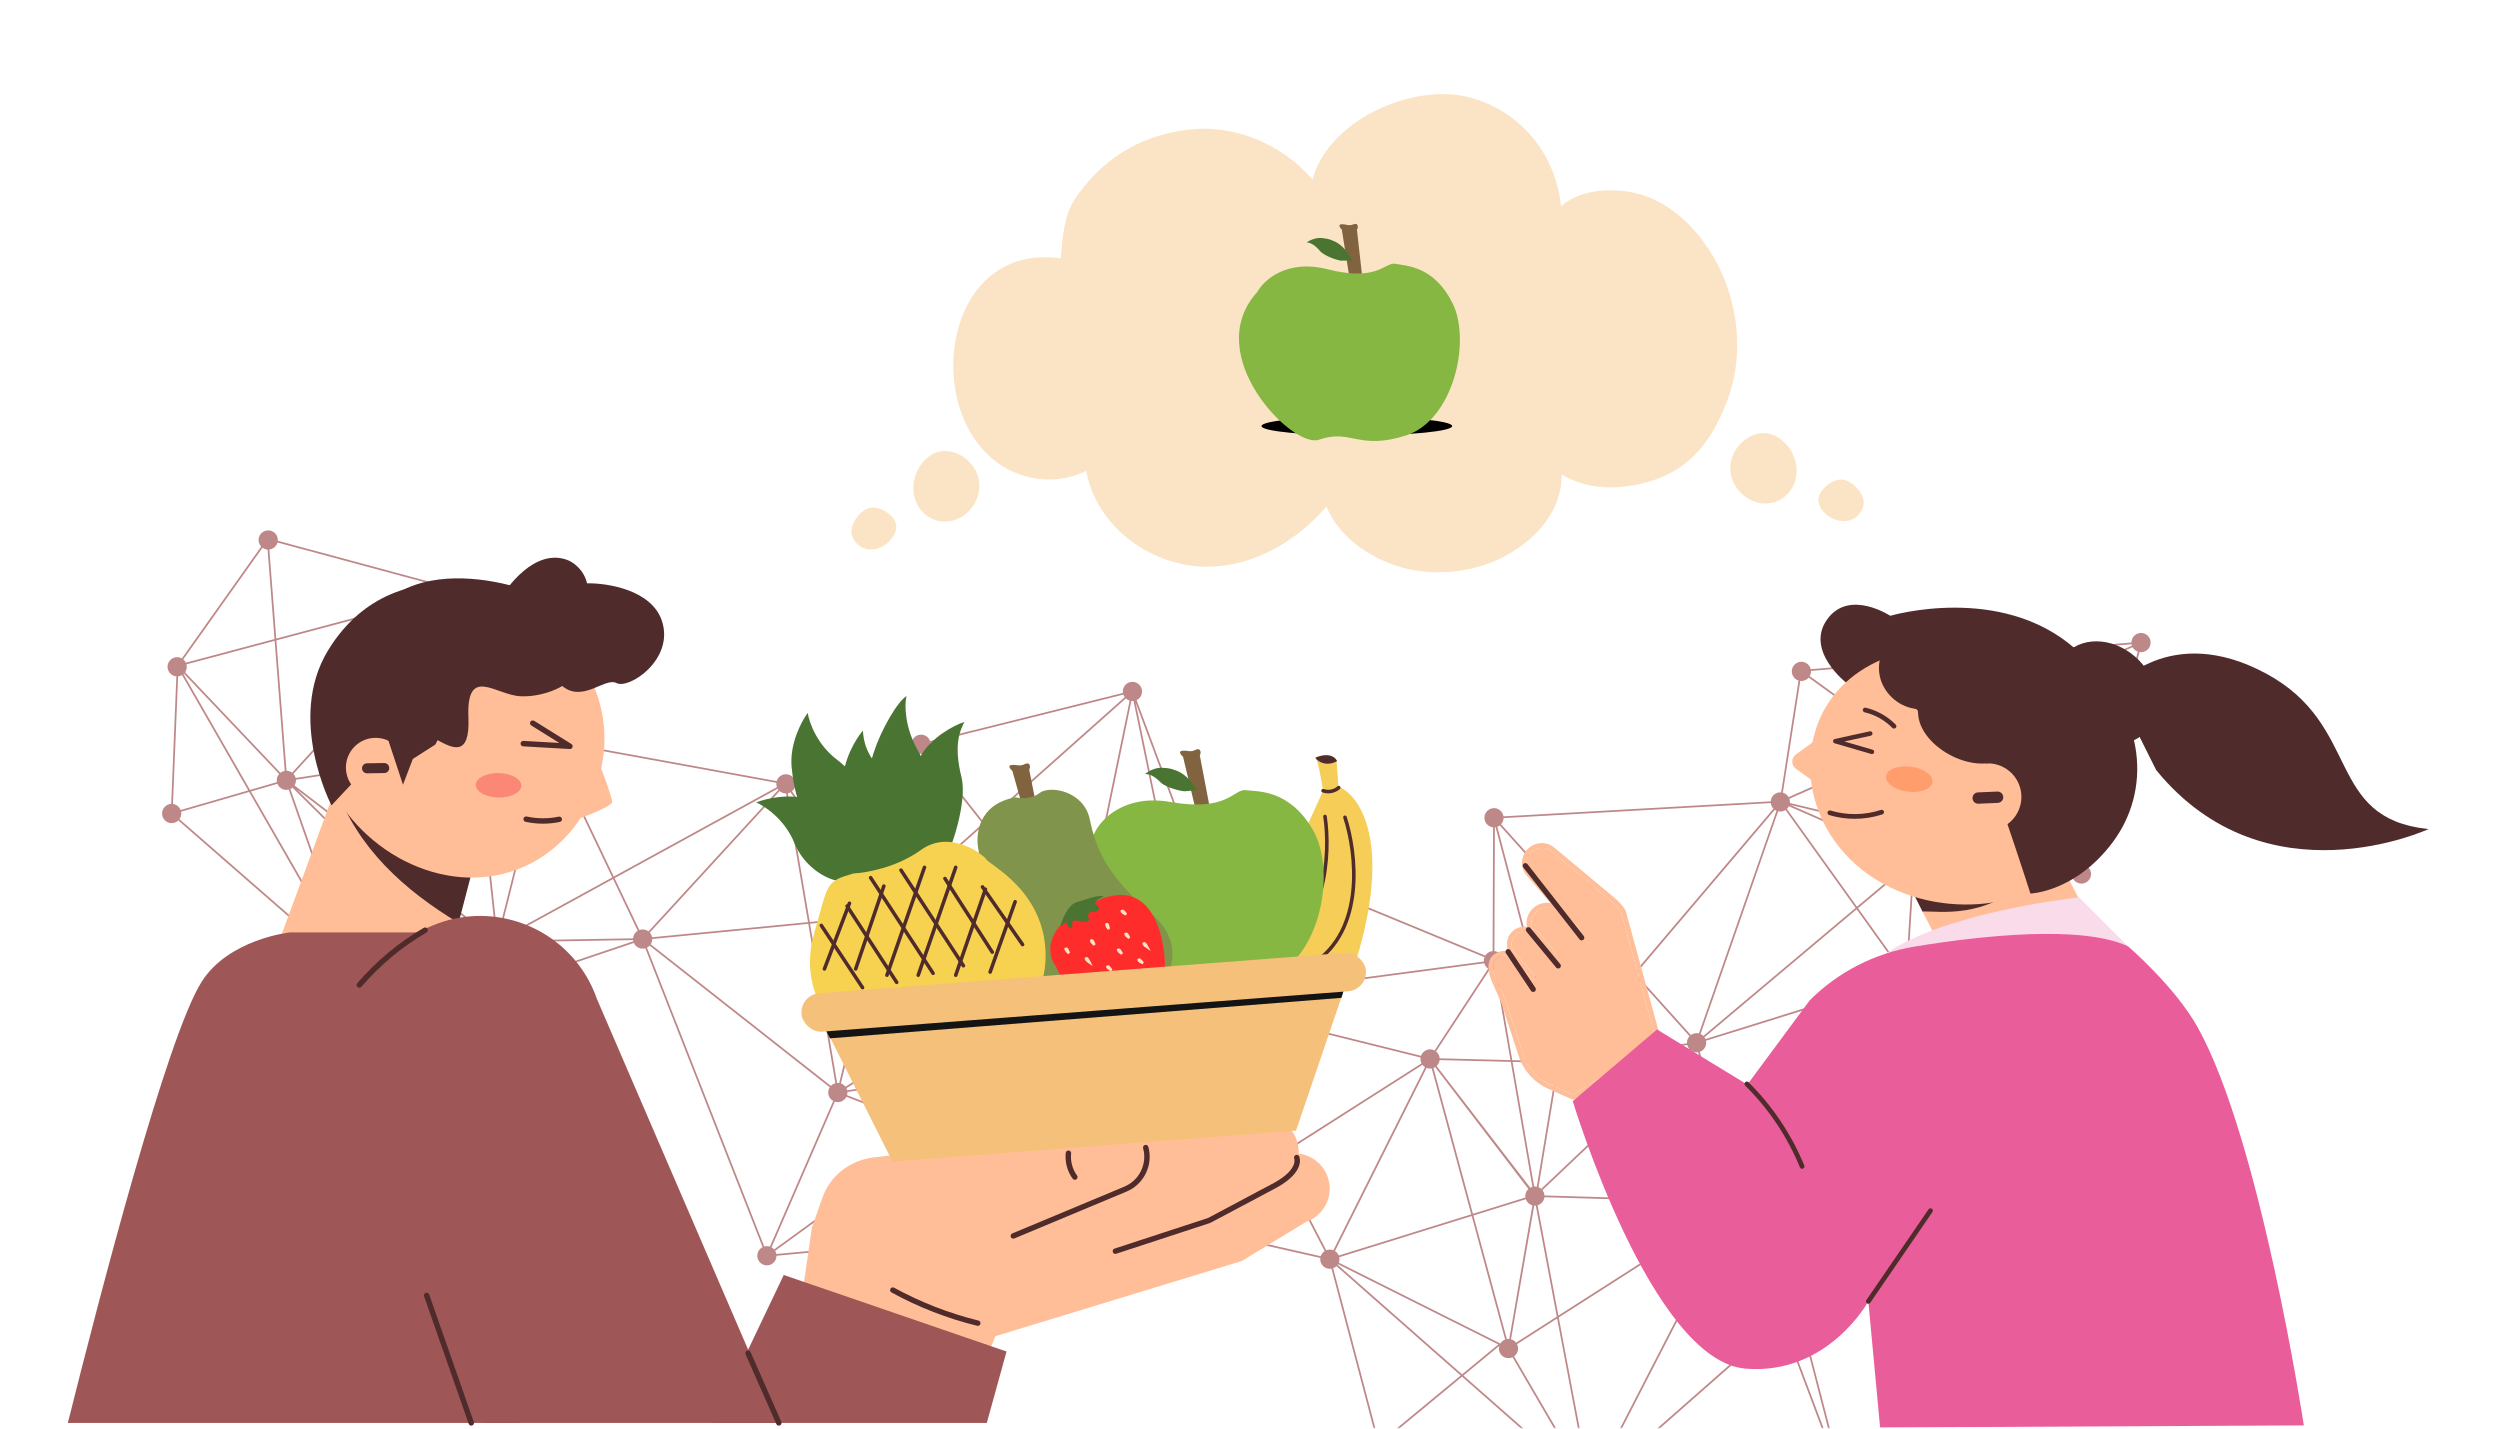 <svg width="700" height="400" viewBox="0 0 700 400" fill="none" xmlns="http://www.w3.org/2000/svg">
<mask id="mask0_574_11121" style="mask-type:alpha" maskUnits="userSpaceOnUse" x="0" y="0" width="700" height="400">
<rect width="700" height="400" transform="matrix(-1 0 0 1 700 0)" fill="white"/>
</mask>
<g mask="url(#mask0_574_11121)">
<path d="M46.867 230.193C47.909 230.716 49.129 230.495 49.927 229.733L96.901 270.72C96.817 270.835 96.74 270.958 96.674 271.088C96.009 272.419 96.547 274.035 97.877 274.701C99.206 275.368 100.824 274.828 101.49 273.498C101.596 273.286 101.669 273.066 101.716 272.843L136.127 276.752C136.108 277.759 136.652 278.735 137.612 279.214C138.941 279.881 140.559 279.341 141.226 278.012C141.519 277.423 141.577 276.778 141.437 276.185L177.483 264.028C177.728 264.579 178.158 265.052 178.739 265.345C179.37 265.66 180.063 265.701 180.691 265.521L213.524 349.209C213.023 349.459 212.595 349.868 212.324 350.406C211.658 351.735 212.198 353.353 213.527 354.02C214.856 354.686 216.474 354.146 217.14 352.817C217.333 352.429 217.422 352.018 217.422 351.613L325.642 341.624C325.164 342.898 325.716 344.355 326.959 344.978C328.288 345.644 329.906 345.104 330.573 343.775C330.633 343.653 330.68 343.531 330.72 343.404L369.693 352.227C369.549 353.334 370.103 354.458 371.156 354.985C371.686 355.25 372.261 355.321 372.805 355.229L385.693 404.101L385.026 403.962L385.819 404.572L385.897 404.866L386.044 404.744L453.948 456.984C453.902 457.059 453.858 457.136 453.816 457.217C453.15 458.546 453.69 460.164 455.019 460.83C456.349 461.496 457.966 460.956 458.633 459.627C459.299 458.298 458.759 456.68 457.43 456.014C456.936 455.766 456.4 455.687 455.889 455.752L447.58 418.151C447.619 418.09 447.655 418.027 447.689 417.96C447.856 417.629 447.945 417.278 447.968 416.929L513.289 415.144C513.395 416.012 513.916 416.81 514.757 417.231C516.086 417.897 517.704 417.357 518.37 416.028C519.037 414.699 518.496 413.081 517.167 412.415C516.642 412.151 516.069 412.079 515.531 412.169L504.158 368.306C504.784 368.08 505.331 367.624 505.654 366.979C506.086 366.115 506.007 365.132 505.539 364.367L531.358 345.009C531.576 345.251 531.839 345.459 532.148 345.612C533.477 346.279 535.095 345.738 535.762 344.409C536.428 343.08 535.888 341.462 534.559 340.796C533.751 340.393 532.838 340.435 532.096 340.825L512.541 310.866C512.84 310.63 513.093 310.329 513.276 309.963C513.874 308.769 513.5 307.347 512.455 306.585L532.564 275.982C533.889 276.625 535.487 276.085 536.148 274.765C536.814 273.436 536.274 271.818 534.945 271.151C534.714 271.035 534.473 270.958 534.229 270.913L535.952 243.515C536.909 243.486 537.821 242.945 538.279 242.028C538.399 241.789 538.477 241.542 538.52 241.292L580.112 244.75C580.122 245.727 580.663 246.666 581.597 247.132C582.927 247.798 584.544 247.258 585.211 245.929C585.877 244.6 585.337 242.982 584.008 242.316C583.91 242.266 583.812 242.228 583.712 242.191L599.059 182.578C600.19 182.761 601.356 182.203 601.895 181.125C602.561 179.796 602.021 178.178 600.692 177.512C599.363 176.846 597.745 177.386 597.078 178.715C596.888 179.094 596.8 179.498 596.797 179.895L507.012 187.37C506.835 186.62 506.34 185.952 505.597 185.58C504.268 184.914 502.65 185.454 501.984 186.783C501.317 188.112 501.858 189.73 503.187 190.396C503.319 190.461 503.455 190.513 503.592 190.557L498.716 221.868C497.65 221.777 496.585 222.329 496.077 223.344C495.912 223.673 495.822 224.023 495.798 224.368L420.985 228.576C420.859 227.738 420.342 226.974 419.529 226.565C418.199 225.899 416.582 226.439 415.915 227.768C415.249 229.097 415.789 230.715 417.118 231.381C417.424 231.535 417.745 231.62 418.063 231.651L417.933 266.309C417.035 266.389 416.196 266.917 415.763 267.785L415.858 267.556L334.398 233.941C334.779 232.704 334.226 231.339 333.032 230.741C332.417 230.433 331.74 230.387 331.124 230.553L318.251 196.029C318.769 195.779 319.214 195.366 319.489 194.81C320.154 193.479 319.615 191.863 318.286 191.197C316.957 190.531 315.339 191.071 314.673 192.4C314.413 192.918 314.338 193.481 314.423 194.013L260.432 207.497C260.208 206.859 259.75 206.305 259.098 205.979C257.769 205.312 256.151 205.852 255.485 207.181C255.207 207.735 255.141 208.337 255.254 208.901L222.554 218.485C222.319 217.89 221.874 217.377 221.259 217.068C219.929 216.402 218.312 216.942 217.645 218.271C217.575 218.412 217.521 218.557 217.477 218.701L156.022 207.482C156.092 206.431 155.54 205.394 154.54 204.892C153.787 204.517 152.941 204.525 152.227 204.847L130.404 167.941C130.762 167.693 131.065 167.353 131.275 166.936C131.942 165.607 131.402 163.989 130.073 163.323C128.741 162.658 127.126 163.197 126.459 164.526C126.455 164.536 126.451 164.546 126.445 164.555L94.609 155.96L77.78 151.417C77.864 150.355 77.314 149.298 76.302 148.791C74.972 148.124 73.355 148.664 72.688 149.994C72.171 151.028 72.383 152.232 73.126 153.032L50.911 184.35C50.879 184.333 50.846 184.311 50.81 184.294C49.481 183.627 47.864 184.168 47.197 185.497C46.531 186.826 47.071 188.444 48.4 189.11C48.716 189.267 49.047 189.357 49.379 189.383L47.931 225.097C46.995 225.147 46.112 225.681 45.664 226.58C44.997 227.909 45.537 229.527 46.867 230.193ZM75.418 153.872C76.286 153.766 77.084 153.244 77.505 152.404C77.585 152.241 77.647 152.075 77.694 151.909L96.776 157.059L126.27 165.021C126.2 165.274 126.171 165.531 126.177 165.787L77.351 178.804L75.419 153.874L75.418 153.872ZM259.359 210.644L275.123 230.62L248.272 254.519C248.088 254.347 247.877 254.195 247.641 254.077C247.529 254.02 247.414 253.977 247.298 253.938L257.515 211.053C258.164 211.145 258.819 210.996 259.359 210.644ZM315.248 195.572C315.432 195.744 315.643 195.895 315.879 196.013C316.018 196.082 316.156 196.135 316.298 196.178L302.693 262.097C302.071 262.027 301.448 262.178 300.93 262.513L275.803 230.676L315.246 195.57L315.248 195.572ZM499.038 369.146L487.838 339.388L501.699 363.572C501.346 363.819 501.049 364.158 500.839 364.571C500.373 365.502 500.5 366.572 501.071 367.359L499.038 369.146ZM513.556 413.62C513.39 413.952 513.3 414.301 513.276 414.651L447.956 416.432C447.9 415.977 447.729 415.542 447.458 415.17L498.824 369.998L514.786 412.408C514.271 412.657 513.831 413.071 513.554 413.621L513.556 413.62ZM216.758 349.832C216.555 349.603 216.312 349.408 216.032 349.252L233.752 308.463C235 308.875 236.395 308.321 237 307.11L262.089 316.867L216.758 349.832ZM51.371 188.739C51.414 188.701 51.458 188.661 51.497 188.619L78.155 216.713C78.007 216.883 77.877 217.07 77.771 217.279C77.494 217.83 77.429 218.43 77.537 218.992L70.005 221.174L51.371 188.739ZM127.674 255.1L136.94 262.181C136.894 262.253 136.851 262.328 136.812 262.407C136.566 262.899 136.486 263.43 136.547 263.937L128.074 265.768L83.063 221.001L127.674 255.1ZM137.241 261.787L104.84 237.021L82.459 219.915C82.505 219.844 82.548 219.769 82.587 219.69C82.808 219.251 82.894 218.782 82.865 218.322L133.242 210.588L138.684 260.972C138.136 261.084 137.629 261.364 137.241 261.783L137.241 261.787ZM77.676 219.469C77.91 220.068 78.355 220.584 78.974 220.893C79.573 221.193 80.23 221.247 80.833 221.096L97.956 269.83L70.26 221.617L77.678 219.468L77.676 219.469ZM100.289 269.887C99.69 269.586 99.033 269.532 98.43 269.684L81.301 220.932C81.515 220.832 81.719 220.706 81.903 220.553L127.492 265.895L101.648 271.486C101.435 270.815 100.966 270.227 100.287 269.888L100.289 269.887ZM101.757 271.97L127.914 266.311L136.744 275.092C136.618 275.246 136.503 275.416 136.411 275.599C136.305 275.812 136.232 276.032 136.185 276.255L101.774 272.346C101.777 272.22 101.773 272.093 101.757 271.967L101.757 271.97ZM138.652 274.12C138.083 274.158 137.535 274.37 137.095 274.739L128.494 266.187L136.652 264.421C136.865 265.092 137.334 265.68 138.013 266.018C138.295 266.16 138.591 266.244 138.888 266.281L138.652 274.12ZM141.69 262.541L171.644 246.123L178.567 260.626C178.14 260.88 177.778 261.253 177.536 261.732C177.375 262.054 177.287 262.395 177.26 262.733L141.895 263.319C141.865 263.052 141.796 262.789 141.69 262.541ZM218.291 221.507C218.457 221.651 218.644 221.781 218.852 221.885C219.258 222.087 219.688 222.179 220.111 222.169L226.234 258.195L182.59 262.43C182.497 261.948 182.276 261.498 181.943 261.128L218.293 221.505L218.291 221.507ZM419.502 271.332L434.836 295.543C434.501 295.788 434.214 296.112 434.018 296.51C433.921 296.704 433.853 296.903 433.805 297.107L423.437 296.845L419.055 271.534C419.211 271.481 419.361 271.413 419.506 271.333L419.502 271.332ZM533.323 239.974C533.049 240.793 533.191 241.675 533.662 242.358L519.957 253.882L500.333 226.503C500.556 226.293 500.748 226.043 500.894 225.755L533.321 239.976L533.323 239.974ZM499.944 226.81L519.578 254.203L476.938 290.054C476.741 289.86 476.512 289.692 476.251 289.562C476.222 289.548 476.191 289.536 476.162 289.522L497.883 227.17C498.6 227.335 499.341 227.196 499.942 226.812L499.944 226.81ZM235.801 303.497C235.689 303.44 235.577 303.397 235.461 303.358L246.055 259.148C246.813 259.258 247.583 259.036 248.167 258.548L272.051 282.228L236.737 304.277C236.495 303.959 236.182 303.69 235.801 303.497ZM248.516 258.193C248.642 258.039 248.753 257.872 248.847 257.687C248.943 257.497 249.01 257.3 249.058 257.1L299.767 264.226C299.717 264.469 299.701 264.711 299.718 264.949L272.486 281.953L248.518 258.191L248.516 258.193ZM299.806 265.482C299.9 265.816 300.054 266.132 300.266 266.409L290.054 292.935L289.066 295.504C288.216 295.262 287.315 295.458 286.643 295.997L272.843 282.317L299.803 265.485L299.806 265.482ZM289.537 295.685C289.537 295.685 289.535 295.683 289.534 295.682L290.518 293.123L300.649 266.807C300.812 266.948 300.996 267.074 301.198 267.176C301.532 267.343 301.885 267.434 302.234 267.457L309.781 289.533L290.728 296.864C290.476 296.372 290.072 295.949 289.539 295.684L289.537 295.685ZM237 304.699L272.414 282.586L286.288 296.342C286.148 296.506 286.024 296.688 285.924 296.888C285.715 297.307 285.625 297.753 285.641 298.19L237.213 305.273C237.165 305.075 237.092 304.883 237 304.699ZM326.571 340.404L290.338 299.885C290.493 299.712 290.63 299.515 290.74 299.299C291.058 298.661 291.099 297.959 290.91 297.326L309.939 290.006L327.07 340.112C326.893 340.19 326.728 340.289 326.572 340.406L326.571 340.404ZM310.403 289.826L332.544 281.307C332.798 281.757 333.183 282.136 333.681 282.384C333.875 282.481 334.075 282.551 334.277 282.597L330.59 317.377L328.205 339.875C327.978 339.872 327.755 339.896 327.54 339.95L310.403 289.826ZM444.121 414.325L431.651 392.979L423.945 379.783C424.291 379.536 424.583 379.206 424.787 378.798C425.188 377.999 425.149 377.097 424.769 376.359L435.997 369.18L444.499 414.176C444.368 414.216 444.242 414.266 444.12 414.323L444.121 414.325ZM401.85 298.79L427.948 332.92C427.717 333.135 427.513 333.392 427.366 333.693C427.108 334.209 427.033 334.768 427.114 335.301L412.422 339.866L401.364 299.031C401.535 298.967 401.699 298.886 401.854 298.79L401.85 298.79ZM427.231 335.784C427.455 336.422 427.913 336.979 428.569 337.306C428.733 337.388 428.901 337.452 429.073 337.498L422.594 374.909C422.367 374.892 422.141 374.905 421.921 374.942L412.552 340.344L427.233 335.782L427.231 335.784ZM424.502 375.94C424.263 375.634 423.956 375.371 423.584 375.184C423.421 375.104 423.252 375.039 423.084 374.993L425.403 361.631L429.578 337.584C429.729 337.596 429.879 337.591 430.028 337.578L435.899 368.655L424.502 375.944L424.502 375.94ZM430.515 337.484C431.214 337.283 431.83 336.804 432.182 336.103C432.324 335.818 432.408 335.522 432.445 335.224L483.833 336.745C483.857 337.118 483.958 337.479 484.129 337.81L436.351 368.362L430.517 337.482L430.515 337.484ZM484.109 335.373C483.967 335.657 483.883 335.954 483.846 336.251L432.458 334.73C432.425 334.188 432.225 333.666 431.889 333.236L454.353 311.936L484.246 335.132C484.197 335.21 484.152 335.29 484.111 335.374L484.109 335.373ZM431.547 332.875C431.377 332.727 431.188 332.596 430.979 332.49C430.916 332.456 430.85 332.432 430.786 332.406L436.08 300.38C436.935 300.49 437.8 300.183 438.392 299.552L453.955 311.628L431.547 332.875ZM435.222 300.122C435.344 300.183 435.47 300.23 435.595 300.272L430.306 332.262C430.057 332.212 429.808 332.199 429.56 332.218L423.522 297.344L433.735 297.601C433.692 298.627 434.241 299.634 435.219 300.122L435.222 300.122ZM429.072 332.303C428.861 332.359 428.656 332.44 428.464 332.546L402.252 298.482C402.481 298.269 402.68 298.014 402.829 297.715C402.972 297.429 403.057 297.129 403.092 296.826L423.016 297.328L429.07 332.302L429.072 332.303ZM337.292 281.183C337.31 281.147 337.324 281.111 337.34 281.073L373.102 289.97L397.756 296.104C397.67 296.67 397.77 297.242 398.026 297.741L357.57 323.531L336.181 282.337C336.645 282.084 337.039 281.692 337.292 281.183ZM399.443 299.021C399.913 299.206 400.408 299.246 400.878 299.164L411.942 340.017L374.853 351.542C374.644 351.038 374.281 350.595 373.791 350.287L399.443 299.021ZM375.003 352.016L412.074 340.497L421.439 375.076C420.895 375.278 420.416 375.652 420.093 376.174L374.878 353.55C375.075 353.048 375.11 352.515 375.003 352.016ZM421.174 380.004C421.939 380.386 422.797 380.369 423.516 380.036L429.134 389.655L443.693 414.581C443.605 414.646 443.518 414.717 443.437 414.794L409.758 385.151L419.787 376.864C419.442 378.085 419.997 379.415 421.174 380.004ZM446.239 414.232C445.828 414.076 445.401 414.029 444.986 414.074L436.448 368.89L484.394 338.23C484.579 338.469 484.803 338.678 485.067 338.848L446.239 414.232ZM484.55 334.741L454.714 311.59L473.273 293.993C473.443 294.141 473.632 294.272 473.841 294.378C474.366 294.642 474.936 294.714 475.472 294.626L485.608 334.047C485.211 334.189 484.847 334.424 484.55 334.741ZM472.931 293.632L454.318 311.281L438.698 299.16C438.748 299.082 438.793 299.001 438.834 298.917C439.052 298.483 439.138 298.018 439.113 297.562L472.432 292.606C472.522 292.977 472.692 293.325 472.931 293.628L472.931 293.632ZM418.569 271.651L422.929 296.831L403.104 296.33C403.053 295.586 402.698 294.883 402.096 294.404L417.119 271.464C417.591 271.665 418.091 271.723 418.567 271.653L418.569 271.651ZM416.681 271.227L401.679 294.134C401.66 294.125 401.643 294.113 401.624 294.103C400.295 293.437 398.677 293.977 398.011 295.306C397.96 295.409 397.915 295.516 397.878 295.623L342.732 281.901L337.501 280.601C337.543 280.422 337.567 280.24 337.573 280.06L415.583 269.714C415.754 270.319 416.13 270.863 416.681 271.23L416.681 271.227ZM332.339 280.853L310.241 289.353L302.747 267.437C303.563 267.328 304.311 266.848 304.742 266.085L332.289 279.259C332.141 279.793 332.166 280.346 332.339 280.849L332.339 280.853ZM245.23 258.89C245.342 258.947 245.454 258.99 245.57 259.029L234.977 303.239C234.781 303.211 234.584 303.205 234.391 303.221L226.815 258.636L243.795 256.988C243.949 257.783 244.454 258.499 245.234 258.89L245.23 258.89ZM182.354 264.137C182.551 263.746 182.638 263.33 182.636 262.92L226.316 258.68L233.9 303.302C233.425 303.429 232.985 303.684 232.639 304.05L182.207 264.393C182.261 264.312 182.311 264.226 182.354 264.137ZM237.181 306.643C237.264 306.351 237.297 306.054 237.28 305.761L285.699 298.679C285.761 298.955 285.868 299.219 286.014 299.466L262.567 316.517L237.18 306.644L237.181 306.643ZM286.308 299.867C286.53 300.122 286.804 300.337 287.125 300.5C288.08 300.978 289.181 300.833 289.973 300.223L326.199 340.735C326.084 340.859 325.978 340.994 325.886 341.144L263.12 316.734L286.309 299.873L286.308 299.867ZM329.375 340.157C329.156 340.047 328.929 339.973 328.701 339.928L334.77 282.665C335.096 282.678 335.421 282.634 335.725 282.534L357.151 323.798L330.296 340.916C330.057 340.606 329.749 340.345 329.375 340.157ZM357.8 323.972L398.293 298.16C398.484 298.406 398.717 298.624 398.997 298.797L373.345 350.063C372.684 349.805 371.975 349.828 371.353 350.08L357.798 323.974L357.8 323.972ZM374.654 353.992L419.516 376.439L409.378 384.815L374.542 354.153C374.582 354.101 374.618 354.048 374.654 353.992ZM443.109 415.166C443.022 415.285 442.943 415.409 442.875 415.544C442.806 415.68 442.755 415.82 442.71 415.96L386.6 404.284L409.369 385.469L443.108 415.164L443.109 415.166ZM447.133 414.791C447.026 414.69 446.908 414.596 446.782 414.512L446.744 414.336L485.51 339.072C486.073 339.3 486.674 339.321 487.228 339.171L498.641 369.493L447.137 414.791L447.133 414.791ZM531.064 344.608L505.245 363.966C505.027 363.724 504.763 363.516 504.454 363.363C504.257 363.263 504.053 363.196 503.846 363.148L506.943 339.717L530.666 343.07C530.639 343.613 530.78 344.148 531.062 344.607L531.064 344.608ZM503.353 363.083C502.93 363.066 502.51 363.15 502.131 363.324L488.065 338.782C488.418 338.534 488.715 338.196 488.925 337.783C489.021 337.593 489.088 337.396 489.135 337.199L506.452 339.647L503.353 363.083ZM489.205 336.708C489.24 335.974 488.973 335.254 488.463 334.721L509.203 310.871C509.343 310.982 509.5 311.082 509.666 311.166C509.838 311.253 510.016 311.317 510.195 311.363L506.52 339.157L489.207 336.71L489.205 336.708ZM508.843 310.527L490.899 331.163L508.278 308.031C508.031 308.912 508.255 309.851 508.843 310.527ZM487.929 334.288C487.862 334.247 487.794 334.209 487.724 334.172C487.199 333.908 486.629 333.836 486.093 333.924L475.957 294.503C476.587 294.278 477.135 293.82 477.458 293.176C477.743 292.608 477.805 291.986 477.681 291.409L531.298 274.683C531.46 275.038 531.704 275.361 532.012 275.622L487.929 334.291L487.929 334.288ZM477.531 290.935C477.458 290.761 477.37 290.592 477.26 290.433L519.868 254.608L531.99 271.518C531.726 271.745 531.502 272.024 531.337 272.356C531.036 272.955 530.984 273.61 531.134 274.212L477.533 290.933L477.531 290.935ZM532.396 271.233L520.251 254.29L533.987 242.741C534.185 242.934 534.414 243.103 534.674 243.233C534.93 243.361 535.195 243.443 535.464 243.486L533.74 270.872C533.266 270.873 532.804 270.999 532.397 271.234L532.396 271.233ZM537.083 238.415C535.787 237.766 534.22 238.263 533.526 239.52L501.231 225.357L579.603 244.208L538.572 240.797C538.562 239.819 538.022 238.881 537.087 238.415L537.083 238.415ZM580.403 243.521C580.348 243.631 580.303 243.744 580.266 243.859L501.167 224.833C501.209 224.43 501.16 224.026 501.027 223.651L533.496 209.321L580.498 243.358C580.467 243.413 580.434 243.466 580.405 243.523L580.403 243.521ZM497.284 226.958C497.327 226.979 497.372 226.996 497.415 227.014L475.695 289.357C474.905 289.159 474.077 289.339 473.44 289.812L458.002 272.667L496.948 226.755C497.055 226.83 497.164 226.899 497.284 226.958ZM473.07 290.145C472.902 290.326 472.756 290.532 472.64 290.767C472.422 291.201 472.336 291.666 472.361 292.122L439.041 297.078C438.928 296.615 438.69 296.183 438.351 295.836L457.677 273.053L473.07 290.149L473.07 290.145ZM437.969 295.512C437.862 295.437 437.751 295.367 437.631 295.307C437.101 295.042 436.526 294.971 435.984 295.061L419.247 231.502C419.491 231.412 419.721 231.289 419.934 231.131L457.34 272.675L437.967 295.51L437.969 295.512ZM418.767 231.63L435.502 295.187C435.421 295.216 435.34 295.249 435.263 295.289L419.91 271.049C420.182 270.821 420.412 270.533 420.581 270.197C421.246 268.866 420.707 267.25 419.378 266.584C419.073 266.431 418.752 266.345 418.433 266.314L418.565 231.658C418.634 231.653 418.701 231.642 418.769 231.632L418.767 231.63ZM415.494 269.225L337.542 279.566C337.413 278.736 336.897 277.976 336.087 277.571C335.724 277.39 335.338 277.3 334.955 277.29L332.249 235.808C333.06 235.68 333.799 235.182 334.208 234.403L415.663 268.016C415.508 268.412 415.455 268.825 415.492 269.226L415.494 269.225ZM330.625 235.558C330.989 235.739 331.375 235.83 331.757 235.841L334.402 276.409L326.7 239.029L330.186 235.285C330.319 235.389 330.467 235.483 330.625 235.561L330.625 235.558ZM334.098 277.405C333.417 277.614 332.818 278.086 332.474 278.774C332.47 278.781 332.468 278.79 332.462 278.798L304.943 265.637C305.261 264.705 305.038 263.691 304.403 262.979L326.282 239.472L334.097 277.403L334.098 277.405ZM304.041 262.639C303.907 262.535 303.759 262.441 303.601 262.363C303.464 262.296 303.324 262.241 303.182 262.198L316.788 196.279C316.987 196.3 317.186 196.302 317.384 196.281L326.16 238.876L304.041 262.639ZM300.542 262.822C300.322 263.03 300.133 263.278 299.988 263.566C299.958 263.626 299.934 263.688 299.908 263.748L249.124 256.612C249.152 255.994 248.966 255.386 248.603 254.89L275.434 231.009L300.542 262.822ZM244.673 254.448C244.413 254.672 244.191 254.953 244.027 255.28C243.831 255.671 243.744 256.087 243.745 256.498L226.731 258.149L220.605 222.112C220.862 222.059 221.108 221.968 221.338 221.844L244.673 254.451L244.673 254.448ZM217.945 221.146L181.574 260.792C181.444 260.692 181.302 260.602 181.151 260.527C180.458 260.181 179.69 260.164 179.017 260.412L172.081 245.884L217.744 220.855C217.806 220.957 217.873 221.054 217.947 221.147L217.945 221.146ZM171.428 245.672L141.45 262.104C141.199 261.732 140.854 261.416 140.424 261.202C140.321 261.151 140.217 261.11 140.112 261.071L150.356 220.244L152.935 209.96C153.403 210.031 153.876 209.973 154.305 209.807L171.427 245.67L171.428 245.672ZM152.129 209.709C152.234 209.762 152.343 209.804 152.453 209.842L139.631 260.949C139.479 260.925 139.33 260.916 139.178 260.918L133.734 210.513L150.712 207.908C150.887 208.663 151.383 209.337 152.129 209.709ZM133.189 210.094L82.789 217.833C82.681 217.405 82.469 217.006 82.166 216.674L126.933 167.601C127.139 167.814 127.381 167.998 127.66 168.137C127.99 168.302 128.339 168.393 128.684 168.416L133.185 210.094L133.189 210.094ZM126.235 166.286C126.306 166.614 126.435 166.929 126.621 167.21L81.802 216.339C81.673 216.241 81.534 216.153 81.384 216.08C81.009 215.893 80.614 215.804 80.22 215.797L77.392 179.31L126.237 166.288L126.235 166.286ZM79.723 215.833C79.283 215.908 78.868 216.091 78.514 216.369L51.818 188.237C51.891 188.131 51.958 188.024 52.017 187.907C52.322 187.298 52.373 186.63 52.211 186.02L76.901 179.437L79.723 215.833ZM50.962 189.028L69.51 221.315L50.575 226.801C50.341 226.202 49.896 225.686 49.277 225.377C49.003 225.24 48.717 225.156 48.428 225.118L49.877 189.379C50.259 189.339 50.628 189.222 50.962 189.028ZM50.253 229.359C50.336 229.244 50.413 229.121 50.48 228.991C50.757 228.44 50.822 227.84 50.714 227.278L69.765 221.758L97.53 270.092C97.424 270.168 97.321 270.254 97.227 270.346L50.253 229.359ZM141.279 275.712C141.033 275.161 140.604 274.687 140.023 274.395C139.742 274.253 139.445 274.169 139.148 274.132L139.384 266.293C140.31 266.235 141.181 265.702 141.625 264.813C141.786 264.491 141.875 264.151 141.901 263.812L177.266 263.226C177.278 263.336 177.297 263.446 177.321 263.555L141.276 275.712L141.279 275.712ZM181.153 265.336C181.427 265.199 181.68 265.015 181.898 264.785L232.33 304.442C232.276 304.523 232.226 304.609 232.182 304.698C231.532 305.996 232.034 307.568 233.296 308.261L215.576 349.051C215.048 348.877 214.497 348.874 213.988 349.022L181.154 265.334L181.153 265.336ZM217.379 351.113C217.321 350.804 217.209 350.504 217.047 350.231L262.638 317.079L324.684 341.21L217.377 351.115L217.379 351.113ZM330.834 342.914C330.907 342.367 330.805 341.816 330.56 341.335L357.376 324.241L370.91 350.309C370.516 350.563 370.181 350.918 369.957 351.368C369.896 351.49 369.849 351.612 369.809 351.739L330.836 342.916L330.834 342.914ZM373.289 355.098C373.628 354.973 373.942 354.78 374.211 354.529L408.986 385.137L386.179 403.983L373.287 355.1L373.289 355.098ZM455.403 455.855C454.97 455.994 454.57 456.244 454.253 456.586L387.053 404.886L442.609 416.446C442.487 417.536 443.04 418.637 444.078 419.158C445.143 419.691 446.387 419.45 447.186 418.654L455.407 455.855L455.403 455.855ZM514.548 410.361L499.223 369.642L501.397 367.731C501.583 367.908 501.798 368.062 502.04 368.182C502.565 368.446 503.139 368.518 503.678 368.43L514.55 410.363L514.548 410.361ZM531.679 341.094C531.38 341.33 531.125 341.633 530.944 341.997C530.847 342.187 530.783 342.383 530.733 342.581L507.006 339.225L510.68 311.441C511.183 311.476 511.682 311.365 512.123 311.135L531.679 341.094ZM512.027 306.328C511.17 305.919 510.201 306.002 509.446 306.471L529.27 280.088L512.029 306.326L512.027 306.328ZM583.233 242.064C582.321 241.917 581.392 242.252 580.78 242.951L534.014 209.086L597.131 181.23C597.386 181.686 597.775 182.075 598.278 182.328C598.376 182.377 598.476 182.418 598.574 182.453L583.231 242.065L583.233 242.064ZM596.837 180.39C596.861 180.52 596.891 180.65 596.933 180.776L533.551 208.746L506.727 189.32C506.752 189.277 506.777 189.234 506.8 189.19C507.015 188.763 507.102 188.306 507.081 187.86L596.837 180.39ZM504.076 190.66C504.963 190.764 505.854 190.42 506.439 189.729L533.021 208.979L500.81 223.194C500.554 222.755 500.174 222.381 499.687 222.138C499.53 222.059 499.367 221.998 499.202 221.952L504.076 190.66ZM495.809 224.863C495.879 225.45 496.14 226.004 496.562 226.431L457.659 272.29L420.298 230.796C420.466 230.615 420.612 230.41 420.728 230.175C420.905 229.818 420.995 229.442 421.01 229.068L495.808 224.861L495.809 224.863ZM329.417 231.943C328.91 232.958 329.105 234.14 329.818 234.94L326.573 238.428L317.979 196.718L330.657 230.726C330.139 230.975 329.695 231.388 329.417 231.946L329.417 231.943ZM314.544 194.493C314.633 194.744 314.757 194.983 314.917 195.197L275.495 230.285L259.748 210.334C259.968 210.125 260.159 209.877 260.303 209.59C260.562 209.072 260.637 208.509 260.553 207.977L314.544 194.493ZM255.392 209.379C255.627 209.974 256.072 210.486 256.687 210.795C256.799 210.852 256.915 210.895 257.03 210.934L246.813 253.819C246.207 253.733 245.596 253.857 245.075 254.159L221.748 221.565C222.037 221.332 222.285 221.035 222.46 220.68C222.737 220.126 222.804 219.524 222.691 218.96L255.391 209.377L255.392 209.379ZM217.377 219.188C217.333 219.603 217.387 220.02 217.528 220.404L171.865 245.433L154.753 209.587C155.164 209.334 155.514 208.969 155.744 208.504C155.831 208.329 155.897 208.153 155.943 207.97L217.381 219.185L217.377 219.188ZM151.794 205.09C151.436 205.339 151.133 205.678 150.923 206.095C150.71 206.52 150.622 206.972 150.642 207.415L133.679 210.018L129.185 168.4C129.456 168.367 129.722 168.295 129.969 168.183L151.794 205.09ZM73.499 153.365C73.621 153.456 73.751 153.536 73.891 153.607C74.222 153.774 74.571 153.864 74.92 153.888L76.862 178.933L52.04 185.552C51.875 185.202 51.633 184.884 51.324 184.63L73.501 153.367L73.499 153.365Z" fill="#BF8888"/>
<path d="M424.31 268.879L428.812 274.118C429.051 274.396 429.467 274.425 429.744 274.189C430.02 273.951 430.051 273.533 429.815 273.257L425.302 268.005C425.003 267.674 424.665 267.404 424.311 267.165C424.3 267.151 424.297 267.132 424.283 267.119C422.838 265.518 422.913 263.085 424.451 261.695C425.99 260.302 428.419 260.48 429.865 262.081L434.364 267.32C434.506 267.485 434.712 267.562 434.912 267.548C435.05 267.539 435.184 267.486 435.297 267.391C435.573 267.153 435.604 266.736 435.368 266.459L430.856 261.207C430.312 260.603 429.658 260.17 428.961 259.874C428.432 258.217 428.91 256.408 430.206 255.235C431.086 254.442 432.219 254.028 433.4 254.099C434.581 254.159 435.669 254.675 436.463 255.554L441.468 261.389C441.61 261.554 441.815 261.633 442.016 261.619C442.153 261.609 442.287 261.556 442.399 261.462C442.675 261.224 442.708 260.808 442.47 260.531L437.453 254.683C437.324 254.539 437.172 254.427 437.031 254.297C437.004 254.225 436.97 254.156 436.917 254.093L428.143 243.872C427.535 242.95 427.323 241.726 427.611 240.577C427.898 239.428 428.66 238.448 429.703 237.887C431.23 237.062 433.077 237.252 434.408 238.362L451.418 252.572C452.396 253.39 453.241 254.348 453.931 255.419L463.923 291.854L440.434 306.495L434.059 303.66C430.454 302.055 427.682 298.982 426.461 295.229L421.652 280.46L418.848 274.09C418.126 272.229 417.538 269.721 418.902 268.491C420.437 267.102 422.868 267.273 424.313 268.876L424.31 268.879Z" fill="#FFBE97"/>
<path d="M418.013 267.514C419.207 266.435 420.789 266.07 422.291 266.343C421.541 264.403 421.973 262.153 423.564 260.714C424.669 259.718 426.109 259.329 427.508 259.491C427.18 257.57 427.837 255.592 429.317 254.256C430.456 253.228 431.925 252.703 433.464 252.782C433.693 252.793 433.91 252.843 434.131 252.882L427.089 244.67C426.226 243.376 425.949 241.769 426.326 240.26C426.703 238.753 427.704 237.464 429.073 236.727C431.083 235.648 433.502 235.893 435.252 237.354L452.261 251.563C453.371 252.49 454.325 253.579 455.097 254.799C455.132 254.856 455.158 254.916 455.176 254.977L465.324 291.983C465.403 292.264 465.284 292.564 465.037 292.718L440.834 307.805C440.74 307.862 440.636 307.896 440.531 307.903C440.426 307.911 440.316 307.892 440.217 307.848L433.522 304.869C429.574 303.113 426.542 299.749 425.203 295.64L420.418 280.934L417.628 274.598C416.028 270.476 416.954 268.471 418.014 267.514L418.013 267.514ZM418.845 274.093L421.649 280.463L426.458 295.231C427.68 298.986 430.45 302.058 434.056 303.663L440.431 306.498L463.92 291.856L453.928 255.422C453.238 254.351 452.393 253.393 451.414 252.574L434.405 238.365C433.074 237.255 431.227 237.065 429.7 237.889C428.657 238.45 427.894 239.431 427.607 240.58C427.32 241.73 427.531 242.953 428.14 243.874L436.914 254.095C436.966 254.157 437.001 254.227 437.027 254.3C437.168 254.428 437.32 254.541 437.45 254.686L442.467 260.534C442.705 260.81 442.672 261.226 442.395 261.464C442.284 261.56 442.15 261.612 442.012 261.621C441.812 261.635 441.608 261.558 441.465 261.391L436.46 255.557C435.666 254.677 434.579 254.161 433.396 254.101C432.216 254.03 431.082 254.444 430.203 255.238C428.906 256.409 428.428 258.219 428.958 259.877C429.655 260.172 430.308 260.606 430.853 261.209L435.365 266.462C435.603 266.738 435.571 267.156 435.293 267.394C435.181 267.49 435.046 267.541 434.909 267.551C434.708 267.565 434.505 267.488 434.361 267.322L429.861 262.083C428.416 260.482 425.988 260.306 424.448 261.698C422.91 263.087 422.835 265.521 424.28 267.122C424.294 267.136 424.296 267.153 424.308 267.168C424.661 267.407 425 267.676 425.299 268.007L429.812 273.259C430.05 273.536 430.019 273.953 429.741 274.192C429.466 274.428 429.048 274.4 428.808 274.12L424.307 268.881C422.862 267.278 420.431 267.107 418.896 268.497C417.532 269.727 418.12 272.235 418.842 274.096L418.845 274.093Z" fill="#FFBE97"/>
<path d="M427.104 242.416L442.86 262.551M427.979 260.365L436.295 270.431M422.289 266.492L429.292 276.997" stroke="#4F2B2B" stroke-width="1.5" stroke-linecap="round" stroke-linejoin="round"/>
<path d="M528.308 235.922H573.958L588.076 263.217H542.426L528.308 235.922Z" fill="#FFBE97"/>
<path d="M538.305 255.221L532.996 244.602L568.395 245.782C555.651 257.581 543.222 255.025 538.305 255.221Z" fill="#4F2B2B"/>
<path d="M581.633 182.841C560.7 164.327 529.634 172.645 529.634 172.645C529.634 172.645 517.861 164.666 511.592 173.443C505.325 182.221 517.055 191.27 517.055 191.27L581.633 182.839V182.841Z" fill="#4F2B2B"/>
<path d="M587.292 231.811C580.585 249.835 554.963 258.258 533.334 250.209C511.706 242.16 502.264 220.688 508.971 202.666C515.678 184.643 538.647 176.557 560.276 184.605C581.903 192.654 593.999 213.788 587.292 231.811Z" fill="#FFBE97"/>
<path d="M524.024 211.132C524.338 211.193 524.655 211.006 524.743 210.693C524.839 210.358 524.648 210.013 524.315 209.913L516.42 207.616L523.798 205.998C524.139 205.923 524.353 205.589 524.278 205.249C524.204 204.909 523.869 204.699 523.53 204.769L513.746 206.917C513.467 206.98 513.262 207.221 513.255 207.509C513.245 207.797 513.43 208.055 513.709 208.131L523.964 211.116C523.964 211.116 524.003 211.124 524.021 211.127L524.024 211.132Z" fill="#4F2B2B"/>
<path d="M534.144 221.65C530.562 221.191 527.858 219.258 528.104 217.331C528.351 215.404 531.455 214.214 535.037 214.672C538.619 215.13 541.324 217.064 541.077 218.991C540.831 220.917 537.727 222.108 534.144 221.65Z" fill="#FF9D6C"/>
<path d="M513.594 203.461L502.871 211.219C501.485 212.221 501.49 214.288 502.88 215.284L509.52 220.044L513.592 203.462L513.594 203.461Z" fill="#FFBE97"/>
<path d="M530.327 204.012C530.494 204.012 530.659 203.948 530.788 203.823C531.049 203.568 531.052 203.15 530.799 202.889C528.531 200.574 525.546 198.894 522.396 198.158C522.035 198.076 521.686 198.295 521.602 198.651C521.519 199.005 521.74 199.361 522.094 199.445C525.005 200.122 527.761 201.673 529.854 203.812C529.983 203.945 530.154 204.01 530.325 204.01L530.327 204.012Z" fill="#4F2B2B"/>
<path d="M529.23 172.44C529.23 172.44 560.219 163.221 581.152 181.734C602.084 200.248 601.982 221.941 591.52 235.88C581.059 249.818 568.525 250.194 568.525 250.194C568.525 250.194 555.231 208.844 553.929 209.953C552.626 211.062 529.23 172.439 529.23 172.439V172.44Z" fill="#4F2B2B"/>
<path d="M580.36 203.128C574.281 196.98 573.494 187.901 578.603 182.849C583.711 177.797 592.781 178.685 598.861 184.833C604.941 190.981 605.728 200.06 600.619 205.112C595.51 210.164 586.44 209.276 580.36 203.128Z" fill="#4F2B2B"/>
<path d="M592.182 192.52C592.182 192.52 607.368 174.032 634.441 188.558C661.513 203.085 650.948 229.167 680.001 232.138C680.001 232.138 634.441 253.267 603.737 215.631L592.182 192.52Z" fill="#4F2B2B"/>
<path d="M547.61 225.837C546.117 220.87 548.933 215.633 553.9 214.14C558.867 212.647 564.104 215.463 565.597 220.43C567.09 225.397 564.274 230.634 559.307 232.127C554.34 233.62 549.103 230.804 547.61 225.837Z" fill="#FFBE97"/>
<path d="M559.393 224.807L553.958 225.04C553.083 225.078 552.342 224.399 552.305 223.523C552.268 222.648 552.947 221.907 553.822 221.87L559.257 221.636C560.133 221.599 560.874 222.278 560.911 223.153C560.948 224.029 560.269 224.77 559.393 224.807Z" fill="#4F2B2B"/>
<path d="M519.32 229.264C521.949 229.264 524.577 228.851 527.07 228.028C527.417 227.915 527.605 227.541 527.489 227.195C527.375 226.85 527.005 226.656 526.656 226.775C522.121 228.274 517.11 228.333 512.542 226.949C512.193 226.842 511.825 227.038 511.719 227.388C511.614 227.738 511.811 228.106 512.16 228.212C514.474 228.915 516.898 229.264 519.321 229.264H519.32Z" fill="#4F2B2B"/>
<path d="M531.202 177.289C527.371 179.881 525.367 184.913 526.364 189.429C527.363 193.945 531.301 197.663 535.868 198.398C536.232 198.457 536.64 198.52 536.861 198.816C537.041 199.054 537.044 199.377 537.055 199.676C537.398 209.458 553.969 218.03 561.818 211.535L531.202 177.289Z" fill="#4F2B2B"/>
<path d="M595.887 264.991L582.163 251.273C582.163 251.273 544.714 255.156 527.526 267.346L595.887 264.991Z" fill="#FADBE9"/>
<path d="M595.886 264.989C595.886 264.989 608.967 276.193 615.371 287.687C632.941 319.217 645.072 399.11 645.072 399.11L526.425 399.693L523.131 364.397C523.131 364.397 511.835 385.103 488.776 383.221C462.323 381.062 440.366 308.317 440.366 308.317L463.965 288.257L489.246 303.687L506.714 280.1C514.706 272.108 525.008 266.85 536.163 265.028C554.676 262.004 582.798 258.889 595.887 264.989H595.886Z" fill="#E95D9A"/>
<path d="M523.13 365.055C523.34 365.055 523.547 364.955 523.676 364.768L541.088 339.353C541.294 339.053 541.216 338.641 540.916 338.436C540.615 338.23 540.203 338.307 539.998 338.607L522.585 364.022C522.379 364.322 522.457 364.733 522.757 364.939C522.871 365.018 523.001 365.055 523.13 365.055Z" fill="#4F2B2B"/>
<path d="M504.591 327.261C504.675 327.261 504.76 327.246 504.842 327.212C505.179 327.074 505.341 326.689 505.202 326.35C501.652 317.678 496.252 309.611 489.585 303.025C489.326 302.768 488.908 302.771 488.651 303.029C488.394 303.289 488.398 303.707 488.656 303.964C495.197 310.427 500.496 318.34 503.979 326.851C504.084 327.106 504.33 327.261 504.59 327.261H504.591Z" fill="#4F2B2B"/>
<path d="M267.146 98.048C268.575 84.736 276.662 72.718 291.264 72.058C293.175 71.972 295.081 72.058 296.981 72.288C297.508 66.848 297.855 60.421 300.923 55.814C308.422 44.581 318.924 38.205 331.87 36.4C344.811 34.596 358.375 39.785 367.523 50.243C371.591 35.013 391.353 25.356 406.289 26.43C419.682 27.389 434.951 38.22 437.085 57.705C442.276 53.389 449.301 52.678 456.035 53.691C466.218 55.226 474.87 63.151 480.223 72.722C486.952 84.74 488.412 99.887 483.548 112.438C478.689 124.987 471.865 132.64 459.391 135.47C452.406 137.052 444.474 137.146 437.279 132.852C437.297 143.46 429.692 151.386 420.927 155.971C412.163 160.555 400.166 161.618 390.644 158.31C382.647 155.536 374.84 150.1 371.395 141.845C362.917 151.658 351.038 158.537 338.33 158.685C325.621 158.832 312.341 151.447 306.465 139.114C305.369 136.82 304.594 134.372 304.115 131.865C299.575 134.074 294.367 134.823 289.347 133.869C272.817 130.724 265.487 113.511 267.149 98.041L267.146 98.048Z" fill="#FBE4C6"/>
<g filter="url(#filter0_bf_574_11121)">
<ellipse cx="379.914" cy="119.3" rx="26.699" ry="2.626" fill="black"/>
</g>
<path d="M375.707 62.787C374.497 62.787 375.203 63.795 375.707 64.299L377.761 77.199H381.39L379.941 64.299C380.445 63.593 380.243 62.306 379.033 62.79C377.521 63.395 377.219 62.787 375.707 62.787Z" fill="#82633F"/>
<path d="M369.577 70.251C370.861 71.777 374.779 72.959 375.52 72.982L378.8 72.931L377.997 71.936C376.185 68.612 373.954 67.647 373.134 67.383C372.914 67.222 372.019 66.849 370.193 66.649C368.368 66.449 366.565 67.374 365.892 67.862C366.633 67.985 367.826 68.172 369.577 70.251Z" fill="#4A7431"/>
<path d="M371.713 75.383C360.342 72.48 353.87 78.407 352.056 81.734C336.028 99.273 361.873 125.707 369.299 123.124C378.326 119.984 380.327 126.18 393.633 121.946C406.939 117.713 411.933 95.645 406.792 85.06C401.651 74.476 393.789 74.476 390.764 73.871C387.74 73.266 385.926 79.012 371.713 75.383Z" fill="#87B743"/>
<path d="M494.642 121.294C488.031 120.651 481.723 128.625 485.757 135.772C488.688 140.965 495.306 142.771 499.804 138.973C505.278 134.351 503.491 125.636 497.4 122.203C496.461 121.672 495.537 121.385 494.645 121.298L494.642 121.294Z" fill="#FBE4C6"/>
<path d="M517.076 134.574C514.666 133.611 511.736 135.106 510.071 137.45C508.35 139.873 509.203 142.027 511.11 143.816C512.96 145.558 515.733 146.425 518.147 145.618C520.554 144.808 522.31 142.123 521.699 139.657C521.2 137.634 519.191 135.42 517.078 134.579L517.076 134.574Z" fill="#FBE4C6"/>
<path d="M262.772 126.494C269.238 124.971 276.558 132.026 273.519 139.649C271.312 145.189 264.995 147.867 260.029 144.706C253.984 140.86 254.585 131.984 260.161 127.765C261.021 127.113 261.897 126.704 262.77 126.499L262.772 126.494Z" fill="#FBE4C6"/>
<path d="M242.322 142.664C244.581 141.386 247.685 142.474 249.649 144.573C251.68 146.744 251.123 148.992 249.473 151.022C247.874 152.995 245.243 154.227 242.742 153.751C240.248 153.271 238.148 150.846 238.422 148.32C238.646 146.249 240.339 143.785 242.32 142.669L242.322 142.664Z" fill="#FBE4C6"/>
<path d="M302.913 323.867L350.806 312.668C356.025 311.309 361.407 314.235 363.109 319.361C364.853 324.636 362.077 330.339 356.844 332.211L312.012 347.803L279.867 371.298L274.82 383.671L223.381 371.077L302.913 323.86V323.867Z" fill="#FFBE97"/>
<path d="M279.54 319.859L309.541 314.249C314.561 313.309 319.459 316.378 320.805 321.304C322.107 326.067 319.665 331.051 315.109 332.952L289.642 343.539L274.542 361.929L223.381 371.091L227.318 343.745L230.308 335.287C230.322 335.252 230.337 335.209 230.351 335.173C232.537 329.072 238.147 324.85 244.583 324.081L279.547 319.873L279.54 319.859Z" fill="#FFBE97"/>
<path d="M283.726 346.821C283.427 346.821 283.15 346.643 283.028 346.351C282.865 345.967 283.05 345.518 283.434 345.362L314.817 332.254C319.011 330.51 321.275 325.89 320.071 321.511C319.965 321.105 320.2 320.692 320.605 320.578C321.011 320.472 321.431 320.707 321.538 321.112C322.941 326.231 320.299 331.621 315.401 333.657L284.018 346.764C283.926 346.807 283.826 346.821 283.726 346.821Z" fill="#4F2B2B"/>
<path d="M359.152 323.518L321.133 336.981L273.361 375.761L347.675 353.092L365.744 342.114C370.885 340.292 373.569 334.653 371.753 329.52C369.931 324.379 364.292 321.695 359.159 323.511L359.152 323.518Z" fill="#FFBE97"/>
<path d="M312.305 351.093C311.985 351.093 311.686 350.886 311.586 350.566C311.458 350.167 311.671 349.74 312.07 349.605L338.256 341.033C338.313 340.99 355.912 331.664 356.93 331.094C363.509 327.399 362.398 324.43 362.384 324.402C362.227 324.017 362.405 323.576 362.783 323.412C363.167 323.241 363.601 323.412 363.772 323.782C363.851 323.953 365.581 327.969 357.671 332.418C356.638 333.002 339.566 342.044 338.84 342.428L312.533 351.05C312.455 351.079 312.376 351.086 312.298 351.086L312.305 351.093Z" fill="#4F2B2B"/>
<path d="M300.955 330.342C300.72 330.342 300.492 330.235 300.343 330.029C298.833 327.971 298.136 325.337 298.413 322.809C298.456 322.389 298.84 322.09 299.253 322.14C299.673 322.183 299.972 322.56 299.923 322.98C299.681 325.138 300.286 327.387 301.567 329.139C301.816 329.473 301.745 329.95 301.403 330.2C301.268 330.299 301.112 330.349 300.955 330.349V330.342Z" fill="#4F2B2B"/>
<path d="M273.773 371.246C273.716 371.246 273.652 371.239 273.595 371.225C265.237 369.167 257.17 366.027 249.616 361.891C249.246 361.692 249.111 361.229 249.317 360.859C249.517 360.488 249.987 360.353 250.35 360.56C257.79 364.632 265.735 367.722 273.965 369.751C274.371 369.851 274.62 370.264 274.521 370.669C274.435 371.018 274.122 371.246 273.78 371.246H273.773Z" fill="#4F2B2B"/>
<path d="M128.32 258.751L135.824 229.945L94.338 219.145L93.961 220.583C99.906 237.527 112.942 249.467 128.32 258.758V258.751Z" fill="#4F2B2B"/>
<path d="M94.04 220.447L77.394 265.571H126.712L128.563 258.508C113.106 249.246 100.013 237.342 94.04 220.447Z" fill="#FFBE97"/>
<path d="M127.05 245.39C149.294 248.337 166.93 231.804 169.062 210.519C169.506 206.167 169.167 201.913 168.165 197.839C168.116 197.578 168.052 197.341 167.975 197.096C167.961 197.063 167.946 197.023 167.946 196.99C167.834 196.557 167.714 196.141 167.572 195.724C167.488 195.365 167.368 195.014 167.248 194.671C166.253 191.634 164.87 188.752 163.133 186.041C163.133 186.041 163.129 186.03 163.119 186.009C162.371 184.841 161.574 183.706 160.72 182.62C154.136 174.211 144.213 168.177 132.675 166.642C110.43 163.695 90.656 178.554 88.518 199.823C86.372 221.108 104.82 242.442 127.064 245.39H127.05Z" fill="#FFBE97"/>
<path d="M171.389 224.621C171.162 225.96 162.029 229.27 162.029 229.27L166.197 209.615C166.197 209.615 171.611 223.287 171.384 224.626L171.389 224.621Z" fill="#FFBE97"/>
<path d="M146.41 208.975C146.023 208.917 145.735 208.571 145.761 208.174C145.786 207.749 146.147 207.429 146.573 207.449L156.614 208.025L148.768 203.146C148.406 202.921 148.295 202.448 148.52 202.086C148.744 201.724 149.216 201.619 149.579 201.839L159.984 208.31C160.28 208.498 160.418 208.859 160.308 209.194C160.202 209.53 159.883 209.751 159.53 209.726L146.486 208.98C146.486 208.98 146.438 208.973 146.417 208.97L146.41 208.975Z" fill="#4F2B2B"/>
<path d="M133.217 219.751C133.175 221.644 135.994 223.239 139.518 223.31C143.042 223.382 145.919 221.915 145.961 220.021C146.004 218.127 143.185 216.533 139.66 216.461C136.136 216.39 133.26 217.857 133.217 219.751Z" fill="#FB8876"/>
<path d="M129.548 186.37L92.816 225.505C92.816 225.505 80.195 201.294 91.829 182.154C112.496 148.134 157.779 167.754 160.585 183.306L129.548 186.37Z" fill="#4F2B2B"/>
<path d="M153.267 286.527L145.543 398.417H19C28.106 361.944 46.788 290.25 56.434 274.936C64.052 262.875 81.203 261.074 81.203 261.074H130.278L153.26 286.519L153.267 286.527Z" fill="#9F5656"/>
<path d="M218.07 398.417H135.155L101.793 302.517C96.197 286.527 103.032 269.184 117.229 261.074C119.044 260.028 120.966 259.131 123.017 258.419C126.79 257.087 130.656 256.461 134.451 256.461C148.747 256.461 162.139 265.389 167.115 279.656L209.483 377.92L218.312 398.425" fill="#9F5656"/>
<path d="M131.959 399.181C131.646 399.181 131.354 398.989 131.24 398.676L118.745 362.972C118.603 362.573 118.817 362.146 119.208 362.003C119.607 361.861 120.034 362.074 120.176 362.466L132.671 398.171C132.814 398.569 132.6 398.996 132.208 399.139C132.123 399.167 132.038 399.181 131.959 399.181Z" fill="#4F2B2B"/>
<path d="M100.604 276.568C100.426 276.568 100.255 276.504 100.112 276.383C99.792 276.105 99.756 275.628 100.027 275.315C105.345 269.121 111.61 263.895 118.659 259.787C119.022 259.574 119.485 259.695 119.698 260.058C119.912 260.421 119.784 260.884 119.428 261.097C112.529 265.12 106.392 270.239 101.187 276.304C101.038 276.482 100.824 276.568 100.611 276.568H100.604Z" fill="#4F2B2B"/>
<path d="M199.664 398.418L209.475 377.92L219.449 356.996L225.131 358.954L236.985 363.005L247.764 366.714L273.579 375.592L273.757 375.642L277.566 376.959L281.831 378.426L276.306 398.418H199.664Z" fill="#9F5656"/>
<path d="M218.069 399.178C217.777 399.178 217.499 399.008 217.378 398.723L208.764 379.201C208.593 378.816 208.763 378.368 209.148 378.197C209.532 378.026 209.981 378.197 210.152 378.582L218.766 398.103C218.937 398.488 218.766 398.936 218.382 399.107C218.282 399.15 218.176 399.171 218.076 399.171L218.069 399.178Z" fill="#4F2B2B"/>
<path d="M96.858 215.04C96.93 219.633 100.71 223.299 105.302 223.228C109.894 223.157 113.561 219.376 113.49 214.784C113.418 210.192 109.638 206.526 105.046 206.597C100.454 206.668 96.787 210.448 96.858 215.04Z" fill="#FFBE97"/>
<path d="M102.789 216.529L107.609 216.458C108.385 216.443 109.005 215.81 108.99 215.034C108.976 214.258 108.343 213.638 107.567 213.653L102.747 213.724C101.971 213.738 101.351 214.372 101.365 215.148C101.38 215.924 102.013 216.543 102.789 216.529Z" fill="#4F2B2B"/>
<path d="M136.516 187.245C136.516 187.245 162.161 196.656 176.478 176.05C176.478 176.05 165.264 177.386 155.248 168.824C150.947 165.15 109.686 150.09 99.906 181.131L136.523 187.237L136.516 187.245Z" fill="#4F2B2B"/>
<path d="M117.075 196.339C110.13 205.941 115.971 208.905 122.539 207.263C126.531 209.363 131.634 212.301 131.159 200.9C130.543 186.123 138.846 194.648 145.731 194.948C151.24 195.189 155.833 193.075 157.43 192.075C163.118 196.876 169.432 189.567 172.618 191.254C176.107 193.101 188.924 184.636 185.332 173.834C182.458 165.192 170.164 163.231 164.376 163.331C163.418 159.25 160.185 157.23 158.688 156.73C149.826 153.609 141.823 164.031 138.929 169.633C129.589 162.911 123.861 170.233 122.165 174.734C119.57 174.434 113.663 175.814 110.789 183.736C107.915 191.658 113.782 195.439 117.075 196.339Z" fill="#4F2B2B"/>
<path d="M134.579 182.162L121.921 208.457L115.592 212.502L112.835 219.726L105.684 198.053L134.579 182.162Z" fill="#4F2B2B"/>
<path d="M147.316 228.603C146.967 228.603 146.654 228.845 146.575 229.201C146.483 229.614 146.746 230.019 147.152 230.105C150.292 230.795 153.616 230.81 156.763 230.141C157.176 230.055 157.432 229.649 157.347 229.243C157.262 228.831 156.849 228.574 156.45 228.66C153.517 229.279 150.413 229.265 147.479 228.624C147.422 228.61 147.373 228.603 147.316 228.603Z" fill="#4F2B2B"/>
<path d="M368.412 212.298C368.992 212.795 370.015 218.489 370.455 221.274C370.511 221.627 361.478 240.905 358.037 248.949C355.284 255.384 331.262 287.873 319.595 303.313C336.321 303.832 371.947 297.059 380.641 265.815C389.335 234.571 380.353 222.43 374.775 220.266L374.232 213.204C374.025 210.514 367.688 211.678 368.412 212.298Z" fill="#F5CD57"/>
<path d="M368.273 212.212C369.732 211.483 373 210.636 374.401 213.087C373.234 213.817 370.374 214.663 368.273 212.212Z" fill="#4F2B2B"/>
<path d="M374.838 220.529C374.254 221.113 372.562 222.105 370.461 221.405" stroke="#4F2B2B" stroke-linecap="round"/>
<path d="M376.588 228.844C379.798 238.619 382.453 260.532 367.396 269.986" stroke="#4F2B2B" stroke-linecap="round"/>
<path d="M371.001 228.613C372.552 238.784 371.553 260.835 355.143 267.673" stroke="#4F2B2B" stroke-linecap="round"/>
<path d="M331.117 210.21C329.772 210.313 330.642 211.374 331.246 211.891L334.631 226.06L338.666 225.75L335.953 211.529C336.453 210.702 336.119 209.288 334.816 209.929C333.186 210.731 332.798 210.081 331.117 210.21Z" fill="#82633F"/>
<path d="M324.937 219.029C326.496 220.616 330.953 221.595 331.779 221.558L335.421 221.221L334.444 220.184C332.145 216.642 329.581 215.76 328.647 215.536C328.389 215.376 327.362 215.038 325.315 214.972C323.268 214.905 321.343 216.088 320.636 216.688C321.47 216.761 322.813 216.867 324.937 219.029Z" fill="#4A7431"/>
<path d="M327.752 224.556C314.861 222.299 308.171 229.442 306.438 233.296C290.115 254.167 321.331 281.872 329.143 277.89C336.955 273.908 341.118 279.676 355.552 273.832C369.985 267.988 374.204 243.649 367.583 232.319C360.963 220.99 352.221 221.661 348.806 221.247C345.392 220.833 343.865 227.377 327.752 224.556Z" fill="#87B743"/>
<path d="M283.341 214.186C281.996 214.29 282.867 215.35 283.47 215.868L285.797 224.145L289.832 223.835L288.178 215.506C288.678 214.678 288.344 213.264 287.04 213.906C285.411 214.707 285.023 214.057 283.341 214.186Z" fill="#82633F"/>
<path d="M284.374 223.245C273.696 225.148 273.027 234.038 274.026 238.246C274.646 246.316 282.713 276.476 297.792 283.435C309.855 289.003 319.907 282.188 323.425 278.084C327.305 274.291 332.531 264.532 322.393 255.84C309.72 244.975 306.772 237.422 305.143 229.429C303.514 221.437 293.919 219.806 291.047 222.056C288.75 223.856 285.641 223.599 284.374 223.245Z" fill="#80944B"/>
<path d="M307.14 252.193C291.703 259.061 293.085 267.366 295.706 270.66C299.972 282.17 319.94 286.725 323.406 283.415C326.179 280.767 326.425 274.276 326.201 271.361C326.279 262.11 322.577 245.325 307.14 252.193Z" fill="#FF2C2C"/>
<path d="M299.004 266.214L299.275 266.897C299.073 266.731 298.881 266.539 298.725 266.347C298.532 266.108 298.421 265.902 298.39 265.766C298.382 265.732 298.382 265.711 298.382 265.7C298.385 265.699 298.389 265.697 298.394 265.695C298.556 265.629 298.633 265.637 298.66 265.644C298.682 265.649 298.707 265.662 298.742 265.709C298.782 265.763 298.816 265.835 298.861 265.938C298.862 265.942 298.864 265.945 298.865 265.949C298.884 265.992 298.908 266.045 298.932 266.094C298.95 266.128 298.973 266.171 299.004 266.214Z" stroke="#FBE4C6" stroke-width="0.693"/>
<path d="M306.161 263.874L306.457 264.546C306.249 264.388 306.05 264.203 305.887 264.017C305.685 263.786 305.566 263.584 305.531 263.449C305.522 263.415 305.52 263.394 305.52 263.383C305.523 263.382 305.527 263.38 305.532 263.378C305.691 263.305 305.769 263.311 305.796 263.317C305.818 263.321 305.843 263.333 305.88 263.379C305.922 263.432 305.958 263.502 306.007 263.604C306.009 263.607 306.011 263.61 306.012 263.614C306.033 263.657 306.058 263.709 306.084 263.756C306.103 263.79 306.128 263.832 306.161 263.874Z" stroke="#FBE4C6" stroke-width="0.693"/>
<path d="M310.318 259.422L310.456 260.144C310.289 259.943 310.136 259.718 310.02 259.5C309.875 259.229 309.805 259.006 309.8 258.866C309.799 258.831 309.802 258.811 309.805 258.8C309.808 258.799 309.812 258.798 309.817 258.797C309.989 258.763 310.064 258.785 310.089 258.797C310.109 258.806 310.131 258.824 310.156 258.876C310.186 258.938 310.205 259.014 310.23 259.124C310.231 259.128 310.232 259.131 310.232 259.135C310.243 259.182 310.256 259.238 310.271 259.29C310.281 259.328 310.296 259.374 310.318 259.422Z" stroke="#FBE4C6" stroke-width="0.693"/>
<path d="M314.845 255.466L315.304 256.04C315.063 255.941 314.823 255.813 314.617 255.675C314.363 255.503 314.196 255.338 314.127 255.217C314.11 255.187 314.103 255.167 314.101 255.156C314.103 255.154 314.106 255.151 314.11 255.148C314.246 255.037 314.322 255.023 314.35 255.021C314.372 255.02 314.399 255.025 314.447 255.06C314.501 255.1 314.555 255.159 314.628 255.245C314.63 255.247 314.633 255.25 314.635 255.253C314.666 255.289 314.704 255.333 314.741 255.372C314.768 255.4 314.803 255.434 314.845 255.466Z" stroke="#FBE4C6" stroke-width="0.693"/>
<path d="M310.771 271.068L311.204 271.662C310.968 271.551 310.733 271.413 310.534 271.266C310.288 271.083 310.129 270.912 310.065 270.788C310.049 270.756 310.043 270.736 310.041 270.725C310.043 270.723 310.047 270.721 310.051 270.718C310.191 270.613 310.268 270.602 310.296 270.601C310.318 270.601 310.345 270.607 310.391 270.644C310.444 270.687 310.494 270.748 310.564 270.837C310.566 270.84 310.568 270.842 310.571 270.845C310.6 270.883 310.636 270.929 310.672 270.969C310.697 270.999 310.731 271.034 310.771 271.068Z" stroke="#FBE4C6" stroke-width="0.693"/>
<path d="M315.83 261.98L316.187 262.623C315.965 262.484 315.75 262.317 315.571 262.147C315.349 261.935 315.212 261.745 315.164 261.614C315.152 261.581 315.149 261.56 315.148 261.549C315.151 261.548 315.154 261.545 315.159 261.543C315.311 261.456 315.389 261.455 315.417 261.458C315.439 261.461 315.465 261.47 315.506 261.512C315.553 261.561 315.595 261.628 315.653 261.725C315.655 261.728 315.657 261.731 315.659 261.734C315.684 261.775 315.713 261.825 315.744 261.87C315.766 261.902 315.794 261.941 315.83 261.98Z" stroke="#FBE4C6" stroke-width="0.693"/>
<path d="M320.903 264.634L321.259 265.277C321.038 265.138 320.822 264.972 320.643 264.801C320.421 264.589 320.284 264.399 320.237 264.268C320.225 264.235 320.221 264.215 320.22 264.204C320.223 264.202 320.227 264.2 320.231 264.197C320.384 264.111 320.461 264.109 320.489 264.112C320.511 264.115 320.537 264.124 320.578 264.167C320.625 264.215 320.667 264.282 320.725 264.379C320.727 264.382 320.729 264.385 320.731 264.388C320.756 264.43 320.785 264.479 320.816 264.524C320.838 264.556 320.867 264.595 320.903 264.634Z" stroke="#FBE4C6" stroke-width="0.693"/>
<path d="M319.55 269.11L320.015 269.679C319.773 269.582 319.531 269.456 319.324 269.32C319.068 269.152 318.9 268.989 318.83 268.868C318.812 268.838 318.805 268.818 318.802 268.808C318.805 268.805 318.808 268.803 318.812 268.799C318.946 268.687 319.023 268.672 319.05 268.67C319.072 268.669 319.1 268.673 319.147 268.708C319.202 268.747 319.256 268.806 319.33 268.89C319.333 268.893 319.335 268.896 319.338 268.899C319.369 268.935 319.407 268.978 319.445 269.017C319.473 269.045 319.508 269.078 319.55 269.11Z" stroke="#FBE4C6" stroke-width="0.693"/>
<path d="M313.762 266.419L314.138 267.05C313.913 266.918 313.692 266.759 313.508 266.594C313.279 266.39 313.136 266.204 313.084 266.075C313.071 266.042 313.067 266.021 313.066 266.01C313.069 266.009 313.072 266.006 313.076 266.004C313.226 265.912 313.304 265.908 313.331 265.911C313.354 265.912 313.38 265.921 313.422 265.962C313.471 266.009 313.515 266.075 313.576 266.17C313.578 266.173 313.58 266.176 313.582 266.179C313.608 266.219 313.64 266.268 313.672 266.312C313.695 266.343 313.724 266.381 313.762 266.419Z" stroke="#FBE4C6" stroke-width="0.693"/>
<path d="M304.726 268.862L305.063 269.515C304.845 269.37 304.635 269.197 304.461 269.021C304.245 268.803 304.115 268.609 304.071 268.476C304.06 268.443 304.057 268.422 304.057 268.411C304.059 268.41 304.063 268.408 304.067 268.405C304.222 268.323 304.3 268.324 304.328 268.328C304.35 268.331 304.376 268.342 304.415 268.385C304.461 268.435 304.501 268.503 304.556 268.602C304.558 268.605 304.56 268.608 304.562 268.611C304.585 268.653 304.613 268.704 304.642 268.749C304.663 268.782 304.691 268.822 304.726 268.862Z" stroke="#FBE4C6" stroke-width="0.693"/>
<path d="M301.425 252.628C299.046 253.352 297.399 257.447 296.872 259.404C297.829 258.654 298.166 258.629 298.476 258.267C298.787 257.905 298.967 260.258 299.95 259.845C300.933 259.431 299.071 257.206 301.824 257.821C304.577 258.436 304.555 258.138 304.865 257.776C305.175 257.414 303.675 255.5 306.029 255.319C308.383 255.138 307.969 254.155 306.883 253.224C306.014 252.479 307.987 251.448 309.082 251.025C307.685 250.456 304.4 251.723 301.425 252.628Z" fill="#4A7431"/>
<path d="M222.427 236.03C225.096 242.59 230.832 245.644 233.367 246.351L249.222 250.207C245.788 237.212 239.723 230.755 237.119 229.151C236.499 228.41 233.726 226.368 227.601 224.133C221.477 221.897 214.479 223.562 211.746 224.674C214.194 225.726 219.758 229.47 222.427 236.03Z" fill="#4A7431"/>
<path d="M248.979 218.318C254.002 223.31 257.039 237.518 256.905 240.146L255.765 251.734L252.481 248.603C241.248 241.221 238.486 233.043 237.792 230.065C237.285 229.241 236.229 225.964 236.055 219.446C235.88 212.929 239.68 206.822 241.603 204.583C241.823 207.239 242.135 211.516 248.979 218.318Z" fill="#4A7431"/>
<path d="M269.229 217.692C270.935 224.565 266.164 238.288 264.687 240.466L257.704 249.783L256.519 245.404C250.742 233.267 252.62 224.842 253.571 221.935C253.566 220.968 254.362 217.618 257.592 211.955C260.822 206.291 267.238 203.04 270.043 202.123C268.854 204.508 266.904 208.327 269.229 217.692Z" fill="#4A7431"/>
<path d="M234.474 212.799C240.156 217.026 241.675 223.345 241.724 225.976L241.484 242.292C229.764 235.711 225.033 228.221 224.133 225.298C223.571 224.512 222.289 221.316 221.66 214.826C221.03 208.337 224.396 201.98 226.157 199.613C226.562 202.247 228.792 208.572 234.474 212.799Z" fill="#4A7431"/>
<path d="M257 210.105C260.557 216.229 259.667 226.469 258.676 228.907L252.027 243.808C243.847 233.142 242.45 224.394 242.774 221.353C242.567 220.409 242.648 216.966 244.626 210.754C246.605 204.541 251.278 196.386 253.83 194.904C253.164 197.485 253.444 203.981 257 210.105Z" fill="#4A7431"/>
<path d="M257.758 238.05C251.094 242.891 242.462 244.411 238.979 244.566C231.038 246.867 232.072 247.126 228.062 260.964C224.051 274.801 229.689 286.544 243.603 295.961C254.735 303.494 271.555 297.309 278.573 293.275C283.514 290.076 293.266 280.24 292.75 266.48C292.106 249.279 277.109 242.165 276.225 240.69C275.449 239.396 266.087 231.998 257.758 238.05Z" fill="#F7D150"/>
<path d="M247.472 248.105L239.594 271.301" stroke="#4F2B2B" stroke-linecap="round"/>
<path d="M264.585 245.99L277.83 266.597" stroke="#4F2B2B" stroke-linecap="round"/>
<path d="M237.843 252.918L230.84 271.299" stroke="#4F2B2B" stroke-linecap="round"/>
<path d="M275.093 248.335L286.326 264.482" stroke="#4F2B2B" stroke-linecap="round"/>
<path d="M267.604 242.854L257.1 273.054" stroke="#4F2B2B" stroke-linecap="round"/>
<path d="M243.781 245.751L261.265 272.522" stroke="#4F2B2B" stroke-linecap="round"/>
<path d="M258.852 242.854L248.348 273.054" stroke="#4F2B2B" stroke-linecap="round"/>
<path d="M252.275 243.637L269.759 270.409" stroke="#4F2B2B" stroke-linecap="round"/>
<path d="M275.921 248.982L267.605 273.055" stroke="#4F2B2B" stroke-linecap="round"/>
<path d="M237.19 253.707L251.071 275.06" stroke="#4F2B2B" stroke-linecap="round"/>
<path d="M284.237 252.48L277.234 272.176" stroke="#4F2B2B" stroke-linecap="round"/>
<path d="M229.964 259.112L241.514 276.535" stroke="#4F2B2B" stroke-linecap="round"/>
<path d="M231.551 288.77L376.139 277.662L362.892 316.562L249.911 325.241L231.551 288.77Z" fill="#F5C07A"/>
<path d="M230.775 287.477L376.571 276.277L375.596 279.396L232.379 290.736L230.775 287.477Z" fill="#141414"/>
<rect x="224" y="278.525" width="158.504" height="10.792" rx="5.396" transform="rotate(-4.393 224 278.525)" fill="#F5C07A"/>
</g>
<defs>
<filter id="filter0_bf_574_11121" x="333.215" y="96.674" width="93.398" height="45.252" filterUnits="userSpaceOnUse" color-interpolation-filters="sRGB">
<feFlood flood-opacity="0" result="BackgroundImageFix"/>
<feGaussianBlur in="BackgroundImageFix" stdDeviation="2"/>
<feComposite in2="SourceAlpha" operator="in" result="effect1_backgroundBlur_574_11121"/>
<feBlend mode="normal" in="SourceGraphic" in2="effect1_backgroundBlur_574_11121" result="shape"/>
<feGaussianBlur stdDeviation="10" result="effect2_foregroundBlur_574_11121"/>
</filter>
</defs>
</svg>
